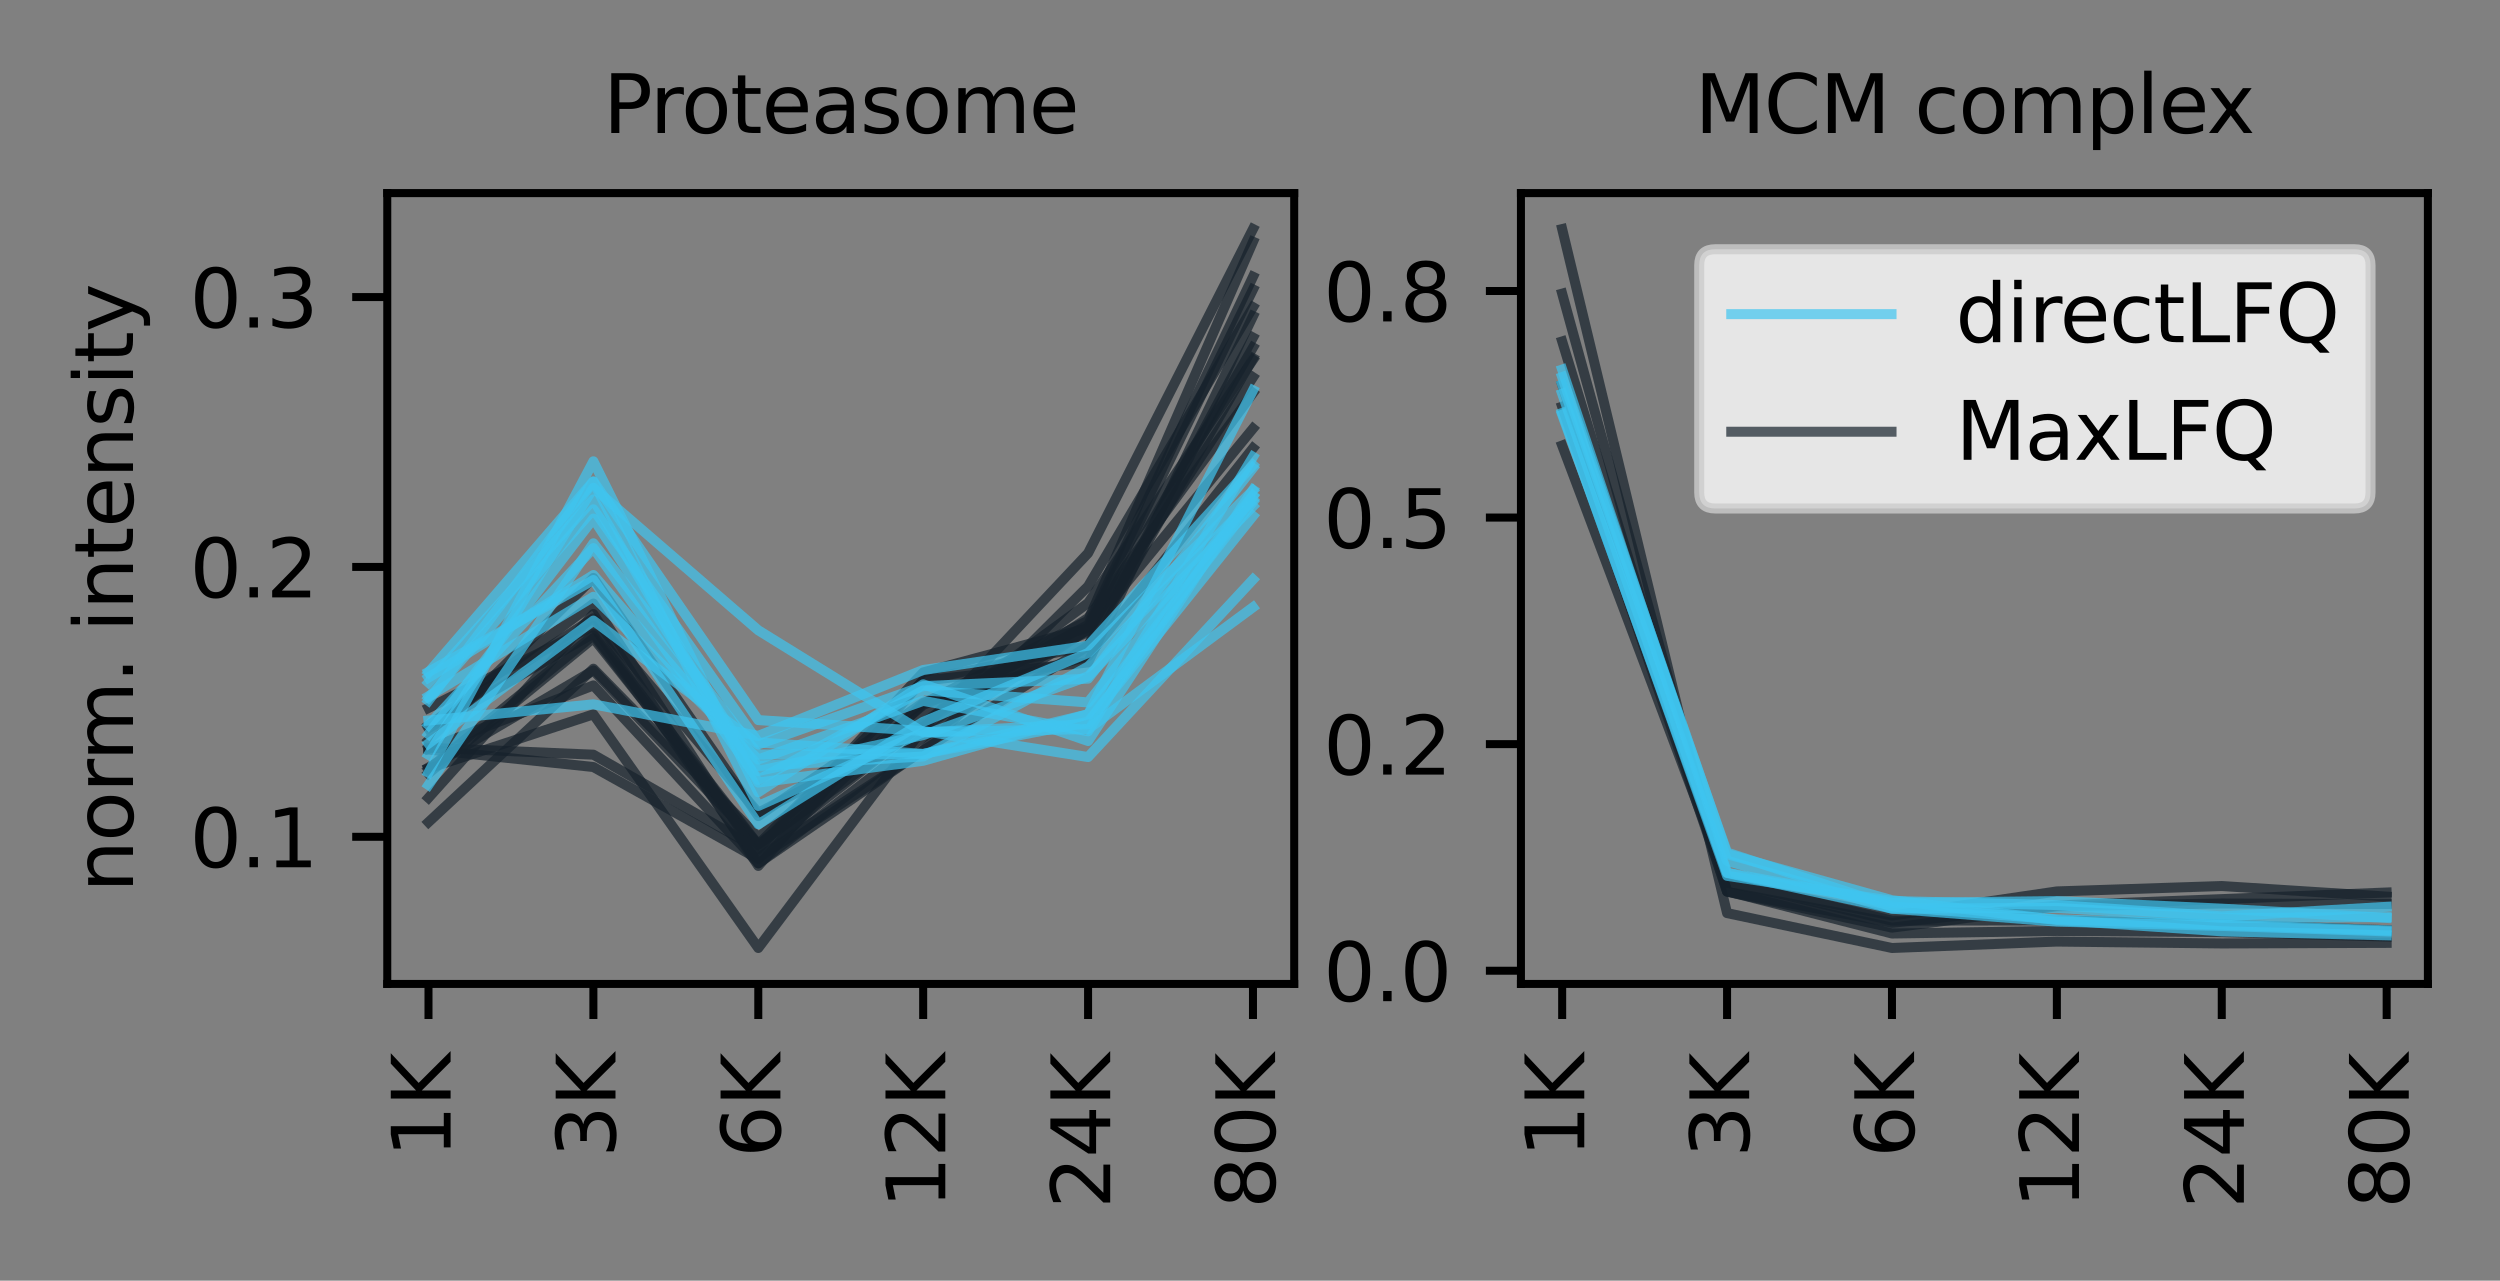 <?xml version="1.0" encoding="utf-8" standalone="no"?>
<!DOCTYPE svg PUBLIC "-//W3C//DTD SVG 1.1//EN"
  "http://www.w3.org/Graphics/SVG/1.1/DTD/svg11.dtd">
<svg xmlns:xlink="http://www.w3.org/1999/xlink" width="249.605pt" height="127.865pt" viewBox="0 0 249.605 127.865" xmlns="http://www.w3.org/2000/svg" version="1.1">
 <rect x="0" y="0" width="249.605" height="127.865" fill="#808080" stroke="none"/>
 <defs>
  <style type="text/css">*{stroke-linejoin: round; stroke-linecap: butt}</style>
 </defs>
 <g id="figure_1">
  <g id="patch_1">
   <path d="M 0 127.865 
L 249.605 127.865 
L 249.605 0 
L 0 0 
L 0 127.865 
z
" style="fill: none"/>
  </g>
  <g id="axes_1">
   <g id="patch_2">
    <path d="M 38.665 98.239 
L 129.216 98.239 
L 129.216 19.279 
L 38.665 19.279 
L 38.665 98.239 
z
" style="fill: none"/>
   </g>
   <g id="matplotlib.axis_1">
    <g id="xtick_1">
     <g id="line2d_1">
      <defs>
       <path id="m62fe91c702" d="M 0 0 
L 0 3.5 
" style="stroke: #000000; stroke-width: 0.8"/>
      </defs>
      <g>
       <use xlink:href="#m62fe91c702" x="42.781" y="98.239" style="stroke: #000000; stroke-width: 0.8"/>
      </g>
     </g>
     <g id="text_1">
      <!-- 1K -->
      <g transform="translate(44.988 115.575)rotate(-90)scale(0.08 -0.08)">
       <defs>
        <path id="DejaVuSans-31" d="M 794 531 
L 1825 531 
L 1825 4091 
L 703 3866 
L 703 4441 
L 1819 4666 
L 2450 4666 
L 2450 531 
L 3481 531 
L 3481 0 
L 794 0 
L 794 531 
z
" transform="scale(0.016)"/>
        <path id="DejaVuSans-4b" d="M 628 4666 
L 1259 4666 
L 1259 2694 
L 3353 4666 
L 4166 4666 
L 1850 2491 
L 4331 0 
L 3500 0 
L 1259 2247 
L 1259 0 
L 628 0 
L 628 4666 
z
" transform="scale(0.016)"/>
       </defs>
       <use xlink:href="#DejaVuSans-31"/>
       <use xlink:href="#DejaVuSans-4b" x="63.623"/>
      </g>
     </g>
    </g>
    <g id="xtick_2">
     <g id="line2d_2">
      <g>
       <use xlink:href="#m62fe91c702" x="59.245" y="98.239" style="stroke: #000000; stroke-width: 0.8"/>
      </g>
     </g>
     <g id="text_2">
      <!-- 3K -->
      <g transform="translate(61.452 115.575)rotate(-90)scale(0.08 -0.08)">
       <defs>
        <path id="DejaVuSans-33" d="M 2597 2516 
Q 3050 2419 3304 2112 
Q 3559 1806 3559 1356 
Q 3559 666 3084 287 
Q 2609 -91 1734 -91 
Q 1441 -91 1130 -33 
Q 819 25 488 141 
L 488 750 
Q 750 597 1062 519 
Q 1375 441 1716 441 
Q 2309 441 2620 675 
Q 2931 909 2931 1356 
Q 2931 1769 2642 2001 
Q 2353 2234 1838 2234 
L 1294 2234 
L 1294 2753 
L 1863 2753 
Q 2328 2753 2575 2939 
Q 2822 3125 2822 3475 
Q 2822 3834 2567 4026 
Q 2313 4219 1838 4219 
Q 1578 4219 1281 4162 
Q 984 4106 628 3988 
L 628 4550 
Q 988 4650 1302 4700 
Q 1616 4750 1894 4750 
Q 2613 4750 3031 4423 
Q 3450 4097 3450 3541 
Q 3450 3153 3228 2886 
Q 3006 2619 2597 2516 
z
" transform="scale(0.016)"/>
       </defs>
       <use xlink:href="#DejaVuSans-33"/>
       <use xlink:href="#DejaVuSans-4b" x="63.623"/>
      </g>
     </g>
    </g>
    <g id="xtick_3">
     <g id="line2d_3">
      <g>
       <use xlink:href="#m62fe91c702" x="75.709" y="98.239" style="stroke: #000000; stroke-width: 0.8"/>
      </g>
     </g>
     <g id="text_3">
      <!-- 6K -->
      <g transform="translate(77.916 115.575)rotate(-90)scale(0.08 -0.08)">
       <defs>
        <path id="DejaVuSans-36" d="M 2113 2584 
Q 1688 2584 1439 2293 
Q 1191 2003 1191 1497 
Q 1191 994 1439 701 
Q 1688 409 2113 409 
Q 2538 409 2786 701 
Q 3034 994 3034 1497 
Q 3034 2003 2786 2293 
Q 2538 2584 2113 2584 
z
M 3366 4563 
L 3366 3988 
Q 3128 4100 2886 4159 
Q 2644 4219 2406 4219 
Q 1781 4219 1451 3797 
Q 1122 3375 1075 2522 
Q 1259 2794 1537 2939 
Q 1816 3084 2150 3084 
Q 2853 3084 3261 2657 
Q 3669 2231 3669 1497 
Q 3669 778 3244 343 
Q 2819 -91 2113 -91 
Q 1303 -91 875 529 
Q 447 1150 447 2328 
Q 447 3434 972 4092 
Q 1497 4750 2381 4750 
Q 2619 4750 2861 4703 
Q 3103 4656 3366 4563 
z
" transform="scale(0.016)"/>
       </defs>
       <use xlink:href="#DejaVuSans-36"/>
       <use xlink:href="#DejaVuSans-4b" x="63.623"/>
      </g>
     </g>
    </g>
    <g id="xtick_4">
     <g id="line2d_4">
      <g>
       <use xlink:href="#m62fe91c702" x="92.172" y="98.239" style="stroke: #000000; stroke-width: 0.8"/>
      </g>
     </g>
     <g id="text_4">
      <!-- 12K -->
      <g transform="translate(94.38 120.665)rotate(-90)scale(0.08 -0.08)">
       <defs>
        <path id="DejaVuSans-32" d="M 1228 531 
L 3431 531 
L 3431 0 
L 469 0 
L 469 531 
Q 828 903 1448 1529 
Q 2069 2156 2228 2338 
Q 2531 2678 2651 2914 
Q 2772 3150 2772 3378 
Q 2772 3750 2511 3984 
Q 2250 4219 1831 4219 
Q 1534 4219 1204 4116 
Q 875 4013 500 3803 
L 500 4441 
Q 881 4594 1212 4672 
Q 1544 4750 1819 4750 
Q 2544 4750 2975 4387 
Q 3406 4025 3406 3419 
Q 3406 3131 3298 2873 
Q 3191 2616 2906 2266 
Q 2828 2175 2409 1742 
Q 1991 1309 1228 531 
z
" transform="scale(0.016)"/>
       </defs>
       <use xlink:href="#DejaVuSans-31"/>
       <use xlink:href="#DejaVuSans-32" x="63.623"/>
       <use xlink:href="#DejaVuSans-4b" x="127.246"/>
      </g>
     </g>
    </g>
    <g id="xtick_5">
     <g id="line2d_5">
      <g>
       <use xlink:href="#m62fe91c702" x="108.636" y="98.239" style="stroke: #000000; stroke-width: 0.8"/>
      </g>
     </g>
     <g id="text_5">
      <!-- 24K -->
      <g transform="translate(110.844 120.665)rotate(-90)scale(0.08 -0.08)">
       <defs>
        <path id="DejaVuSans-34" d="M 2419 4116 
L 825 1625 
L 2419 1625 
L 2419 4116 
z
M 2253 4666 
L 3047 4666 
L 3047 1625 
L 3713 1625 
L 3713 1100 
L 3047 1100 
L 3047 0 
L 2419 0 
L 2419 1100 
L 313 1100 
L 313 1709 
L 2253 4666 
z
" transform="scale(0.016)"/>
       </defs>
       <use xlink:href="#DejaVuSans-32"/>
       <use xlink:href="#DejaVuSans-34" x="63.623"/>
       <use xlink:href="#DejaVuSans-4b" x="127.246"/>
      </g>
     </g>
    </g>
    <g id="xtick_6">
     <g id="line2d_6">
      <g>
       <use xlink:href="#m62fe91c702" x="125.1" y="98.239" style="stroke: #000000; stroke-width: 0.8"/>
      </g>
     </g>
     <g id="text_6">
      <!-- 80K -->
      <g transform="translate(127.308 120.665)rotate(-90)scale(0.08 -0.08)">
       <defs>
        <path id="DejaVuSans-38" d="M 2034 2216 
Q 1584 2216 1326 1975 
Q 1069 1734 1069 1313 
Q 1069 891 1326 650 
Q 1584 409 2034 409 
Q 2484 409 2743 651 
Q 3003 894 3003 1313 
Q 3003 1734 2745 1975 
Q 2488 2216 2034 2216 
z
M 1403 2484 
Q 997 2584 770 2862 
Q 544 3141 544 3541 
Q 544 4100 942 4425 
Q 1341 4750 2034 4750 
Q 2731 4750 3128 4425 
Q 3525 4100 3525 3541 
Q 3525 3141 3298 2862 
Q 3072 2584 2669 2484 
Q 3125 2378 3379 2068 
Q 3634 1759 3634 1313 
Q 3634 634 3220 271 
Q 2806 -91 2034 -91 
Q 1263 -91 848 271 
Q 434 634 434 1313 
Q 434 1759 690 2068 
Q 947 2378 1403 2484 
z
M 1172 3481 
Q 1172 3119 1398 2916 
Q 1625 2713 2034 2713 
Q 2441 2713 2670 2916 
Q 2900 3119 2900 3481 
Q 2900 3844 2670 4047 
Q 2441 4250 2034 4250 
Q 1625 4250 1398 4047 
Q 1172 3844 1172 3481 
z
" transform="scale(0.016)"/>
        <path id="DejaVuSans-30" d="M 2034 4250 
Q 1547 4250 1301 3770 
Q 1056 3291 1056 2328 
Q 1056 1369 1301 889 
Q 1547 409 2034 409 
Q 2525 409 2770 889 
Q 3016 1369 3016 2328 
Q 3016 3291 2770 3770 
Q 2525 4250 2034 4250 
z
M 2034 4750 
Q 2819 4750 3233 4129 
Q 3647 3509 3647 2328 
Q 3647 1150 3233 529 
Q 2819 -91 2034 -91 
Q 1250 -91 836 529 
Q 422 1150 422 2328 
Q 422 3509 836 4129 
Q 1250 4750 2034 4750 
z
" transform="scale(0.016)"/>
       </defs>
       <use xlink:href="#DejaVuSans-38"/>
       <use xlink:href="#DejaVuSans-30" x="63.623"/>
       <use xlink:href="#DejaVuSans-4b" x="127.246"/>
      </g>
     </g>
    </g>
   </g>
   <g id="matplotlib.axis_2">
    <g id="ytick_1">
     <g id="line2d_7">
      <defs>
       <path id="m8eba72734b" d="M 0 0 
L -3.5 0 
" style="stroke: #000000; stroke-width: 0.8"/>
      </defs>
      <g>
       <use xlink:href="#m8eba72734b" x="38.665" y="83.549" style="stroke: #000000; stroke-width: 0.8"/>
      </g>
     </g>
     <g id="text_7">
      <!-- 0.1 -->
      <g transform="translate(18.942 86.588)scale(0.08 -0.08)">
       <defs>
        <path id="DejaVuSans-2e" d="M 684 794 
L 1344 794 
L 1344 0 
L 684 0 
L 684 794 
z
" transform="scale(0.016)"/>
       </defs>
       <use xlink:href="#DejaVuSans-30"/>
       <use xlink:href="#DejaVuSans-2e" x="63.623"/>
       <use xlink:href="#DejaVuSans-31" x="95.41"/>
      </g>
     </g>
    </g>
    <g id="ytick_2">
     <g id="line2d_8">
      <g>
       <use xlink:href="#m8eba72734b" x="38.665" y="56.606" style="stroke: #000000; stroke-width: 0.8"/>
      </g>
     </g>
     <g id="text_8">
      <!-- 0.2 -->
      <g transform="translate(18.942 59.645)scale(0.08 -0.08)">
       <use xlink:href="#DejaVuSans-30"/>
       <use xlink:href="#DejaVuSans-2e" x="63.623"/>
       <use xlink:href="#DejaVuSans-32" x="95.41"/>
      </g>
     </g>
    </g>
    <g id="ytick_3">
     <g id="line2d_9">
      <g>
       <use xlink:href="#m8eba72734b" x="38.665" y="29.662" style="stroke: #000000; stroke-width: 0.8"/>
      </g>
     </g>
     <g id="text_9">
      <!-- 0.3 -->
      <g transform="translate(18.942 32.702)scale(0.08 -0.08)">
       <use xlink:href="#DejaVuSans-30"/>
       <use xlink:href="#DejaVuSans-2e" x="63.623"/>
       <use xlink:href="#DejaVuSans-33" x="95.41"/>
      </g>
     </g>
    </g>
    <g id="text_10">
     <!-- norm. intensity -->
     <g transform="translate(13.279 89.096)rotate(-90)scale(0.08 -0.08)">
      <defs>
       <path id="DejaVuSans-6e" d="M 3513 2113 
L 3513 0 
L 2938 0 
L 2938 2094 
Q 2938 2591 2744 2837 
Q 2550 3084 2163 3084 
Q 1697 3084 1428 2787 
Q 1159 2491 1159 1978 
L 1159 0 
L 581 0 
L 581 3500 
L 1159 3500 
L 1159 2956 
Q 1366 3272 1645 3428 
Q 1925 3584 2291 3584 
Q 2894 3584 3203 3211 
Q 3513 2838 3513 2113 
z
" transform="scale(0.016)"/>
       <path id="DejaVuSans-6f" d="M 1959 3097 
Q 1497 3097 1228 2736 
Q 959 2375 959 1747 
Q 959 1119 1226 758 
Q 1494 397 1959 397 
Q 2419 397 2687 759 
Q 2956 1122 2956 1747 
Q 2956 2369 2687 2733 
Q 2419 3097 1959 3097 
z
M 1959 3584 
Q 2709 3584 3137 3096 
Q 3566 2609 3566 1747 
Q 3566 888 3137 398 
Q 2709 -91 1959 -91 
Q 1206 -91 779 398 
Q 353 888 353 1747 
Q 353 2609 779 3096 
Q 1206 3584 1959 3584 
z
" transform="scale(0.016)"/>
       <path id="DejaVuSans-72" d="M 2631 2963 
Q 2534 3019 2420 3045 
Q 2306 3072 2169 3072 
Q 1681 3072 1420 2755 
Q 1159 2438 1159 1844 
L 1159 0 
L 581 0 
L 581 3500 
L 1159 3500 
L 1159 2956 
Q 1341 3275 1631 3429 
Q 1922 3584 2338 3584 
Q 2397 3584 2469 3576 
Q 2541 3569 2628 3553 
L 2631 2963 
z
" transform="scale(0.016)"/>
       <path id="DejaVuSans-6d" d="M 3328 2828 
Q 3544 3216 3844 3400 
Q 4144 3584 4550 3584 
Q 5097 3584 5394 3201 
Q 5691 2819 5691 2113 
L 5691 0 
L 5113 0 
L 5113 2094 
Q 5113 2597 4934 2840 
Q 4756 3084 4391 3084 
Q 3944 3084 3684 2787 
Q 3425 2491 3425 1978 
L 3425 0 
L 2847 0 
L 2847 2094 
Q 2847 2600 2669 2842 
Q 2491 3084 2119 3084 
Q 1678 3084 1418 2786 
Q 1159 2488 1159 1978 
L 1159 0 
L 581 0 
L 581 3500 
L 1159 3500 
L 1159 2956 
Q 1356 3278 1631 3431 
Q 1906 3584 2284 3584 
Q 2666 3584 2933 3390 
Q 3200 3197 3328 2828 
z
" transform="scale(0.016)"/>
       <path id="DejaVuSans-20" transform="scale(0.016)"/>
       <path id="DejaVuSans-69" d="M 603 3500 
L 1178 3500 
L 1178 0 
L 603 0 
L 603 3500 
z
M 603 4863 
L 1178 4863 
L 1178 4134 
L 603 4134 
L 603 4863 
z
" transform="scale(0.016)"/>
       <path id="DejaVuSans-74" d="M 1172 4494 
L 1172 3500 
L 2356 3500 
L 2356 3053 
L 1172 3053 
L 1172 1153 
Q 1172 725 1289 603 
Q 1406 481 1766 481 
L 2356 481 
L 2356 0 
L 1766 0 
Q 1100 0 847 248 
Q 594 497 594 1153 
L 594 3053 
L 172 3053 
L 172 3500 
L 594 3500 
L 594 4494 
L 1172 4494 
z
" transform="scale(0.016)"/>
       <path id="DejaVuSans-65" d="M 3597 1894 
L 3597 1613 
L 953 1613 
Q 991 1019 1311 708 
Q 1631 397 2203 397 
Q 2534 397 2845 478 
Q 3156 559 3463 722 
L 3463 178 
Q 3153 47 2828 -22 
Q 2503 -91 2169 -91 
Q 1331 -91 842 396 
Q 353 884 353 1716 
Q 353 2575 817 3079 
Q 1281 3584 2069 3584 
Q 2775 3584 3186 3129 
Q 3597 2675 3597 1894 
z
M 3022 2063 
Q 3016 2534 2758 2815 
Q 2500 3097 2075 3097 
Q 1594 3097 1305 2825 
Q 1016 2553 972 2059 
L 3022 2063 
z
" transform="scale(0.016)"/>
       <path id="DejaVuSans-73" d="M 2834 3397 
L 2834 2853 
Q 2591 2978 2328 3040 
Q 2066 3103 1784 3103 
Q 1356 3103 1142 2972 
Q 928 2841 928 2578 
Q 928 2378 1081 2264 
Q 1234 2150 1697 2047 
L 1894 2003 
Q 2506 1872 2764 1633 
Q 3022 1394 3022 966 
Q 3022 478 2636 193 
Q 2250 -91 1575 -91 
Q 1294 -91 989 -36 
Q 684 19 347 128 
L 347 722 
Q 666 556 975 473 
Q 1284 391 1588 391 
Q 1994 391 2212 530 
Q 2431 669 2431 922 
Q 2431 1156 2273 1281 
Q 2116 1406 1581 1522 
L 1381 1569 
Q 847 1681 609 1914 
Q 372 2147 372 2553 
Q 372 3047 722 3315 
Q 1072 3584 1716 3584 
Q 2034 3584 2315 3537 
Q 2597 3491 2834 3397 
z
" transform="scale(0.016)"/>
       <path id="DejaVuSans-79" d="M 2059 -325 
Q 1816 -950 1584 -1140 
Q 1353 -1331 966 -1331 
L 506 -1331 
L 506 -850 
L 844 -850 
Q 1081 -850 1212 -737 
Q 1344 -625 1503 -206 
L 1606 56 
L 191 3500 
L 800 3500 
L 1894 763 
L 2988 3500 
L 3597 3500 
L 2059 -325 
z
" transform="scale(0.016)"/>
      </defs>
      <use xlink:href="#DejaVuSans-6e"/>
      <use xlink:href="#DejaVuSans-6f" x="63.379"/>
      <use xlink:href="#DejaVuSans-72" x="124.561"/>
      <use xlink:href="#DejaVuSans-6d" x="163.924"/>
      <use xlink:href="#DejaVuSans-2e" x="261.336"/>
      <use xlink:href="#DejaVuSans-20" x="293.123"/>
      <use xlink:href="#DejaVuSans-69" x="324.91"/>
      <use xlink:href="#DejaVuSans-6e" x="352.693"/>
      <use xlink:href="#DejaVuSans-74" x="416.072"/>
      <use xlink:href="#DejaVuSans-65" x="455.281"/>
      <use xlink:href="#DejaVuSans-6e" x="516.805"/>
      <use xlink:href="#DejaVuSans-73" x="580.184"/>
      <use xlink:href="#DejaVuSans-69" x="632.283"/>
      <use xlink:href="#DejaVuSans-74" x="660.066"/>
      <use xlink:href="#DejaVuSans-79" x="699.275"/>
     </g>
    </g>
   </g>
   <g id="line2d_10">
    <path d="M 42.781 72.704 
L 59.245 63.25 
L 75.709 84.318 
L 92.172 72.31 
L 108.636 61.703 
L 125.1 39.235 
" clip-path="url(#p8e08645d8e)" style="fill: none; stroke: #16212b; stroke-opacity: 0.7; stroke-linecap: square"/>
   </g>
   <g id="line2d_11">
    <path d="M 42.781 77.217 
L 59.245 63.713 
L 75.709 84.412 
L 92.172 70.388 
L 108.636 63.099 
L 125.1 34.692 
" clip-path="url(#p8e08645d8e)" style="fill: none; stroke: #16212b; stroke-opacity: 0.7; stroke-linecap: square"/>
   </g>
   <g id="line2d_12">
    <path d="M 42.781 70.684 
L 59.245 62.504 
L 75.709 86.196 
L 92.172 73.625 
L 108.636 62.84 
L 125.1 37.67 
" clip-path="url(#p8e08645d8e)" style="fill: none; stroke: #16212b; stroke-opacity: 0.7; stroke-linecap: square"/>
   </g>
   <g id="line2d_13">
    <path d="M 42.781 79.657 
L 59.245 61.31 
L 75.709 86.457 
L 92.172 67.9 
L 108.636 64.49 
L 125.1 33.706 
" clip-path="url(#p8e08645d8e)" style="fill: none; stroke: #16212b; stroke-opacity: 0.7; stroke-linecap: square"/>
   </g>
   <g id="line2d_14">
    <path d="M 42.781 76.631 
L 59.245 66.939 
L 75.709 84.289 
L 92.172 67.958 
L 108.636 66.137 
L 125.1 31.565 
" clip-path="url(#p8e08645d8e)" style="fill: none; stroke: #16212b; stroke-opacity: 0.7; stroke-linecap: square"/>
   </g>
   <g id="line2d_15">
    <path d="M 42.781 76.798 
L 59.245 63.424 
L 75.709 84.961 
L 92.172 72.206 
L 108.636 60.207 
L 125.1 35.924 
" clip-path="url(#p8e08645d8e)" style="fill: none; stroke: #16212b; stroke-opacity: 0.7; stroke-linecap: square"/>
   </g>
   <g id="line2d_16">
    <path d="M 42.781 73.907 
L 59.245 57.701 
L 75.709 81.481 
L 92.172 70.162 
L 108.636 65.519 
L 125.1 44.75 
" clip-path="url(#p8e08645d8e)" style="fill: none; stroke: #16212b; stroke-opacity: 0.7; stroke-linecap: square"/>
   </g>
   <g id="line2d_17">
    <path d="M 42.781 74.763 
L 59.245 68.432 
L 75.709 86.203 
L 92.172 74.913 
L 108.636 58.536 
L 125.1 30.673 
" clip-path="url(#p8e08645d8e)" style="fill: none; stroke: #16212b; stroke-opacity: 0.7; stroke-linecap: square"/>
   </g>
   <g id="line2d_18">
    <path d="M 42.781 74.837 
L 59.245 76.582 
L 75.709 85.765 
L 92.172 70.238 
L 108.636 61.961 
L 125.1 24.137 
" clip-path="url(#p8e08645d8e)" style="fill: none; stroke: #16212b; stroke-opacity: 0.7; stroke-linecap: square"/>
   </g>
   <g id="line2d_19">
    <path d="M 42.781 82.085 
L 59.245 66.766 
L 75.709 83.58 
L 92.172 71.065 
L 108.636 62.39 
L 125.1 27.634 
" clip-path="url(#p8e08645d8e)" style="fill: none; stroke: #16212b; stroke-opacity: 0.7; stroke-linecap: square"/>
   </g>
   <g id="line2d_20">
    <path d="M 42.781 76.721 
L 59.245 71.321 
L 75.709 94.65 
L 92.172 72.733 
L 108.636 55.228 
L 125.1 22.868 
" clip-path="url(#p8e08645d8e)" style="fill: none; stroke: #16212b; stroke-opacity: 0.7; stroke-linecap: square"/>
   </g>
   <g id="line2d_21">
    <path d="M 42.781 72.436 
L 59.245 61.734 
L 75.709 81.145 
L 92.172 72.551 
L 108.636 62.869 
L 125.1 42.784 
" clip-path="url(#p8e08645d8e)" style="fill: none; stroke: #16212b; stroke-opacity: 0.7; stroke-linecap: square"/>
   </g>
   <g id="line2d_22">
    <path d="M 42.781 72.449 
L 59.245 60.262 
L 75.709 85.626 
L 92.172 74.922 
L 108.636 64.493 
L 125.1 35.768 
" clip-path="url(#p8e08645d8e)" style="fill: none; stroke: #16212b; stroke-opacity: 0.7; stroke-linecap: square"/>
   </g>
   <g id="line2d_23">
    <path d="M 42.781 74.658 
L 59.245 75.349 
L 75.709 84.78 
L 92.172 67.134 
L 108.636 62.698 
L 125.1 28.899 
" clip-path="url(#p8e08645d8e)" style="fill: none; stroke: #16212b; stroke-opacity: 0.7; stroke-linecap: square"/>
   </g>
   <g id="line2d_24">
    <path d="M 42.781 69.67 
L 59.245 50.856 
L 75.709 74.132 
L 92.172 75.267 
L 108.636 72.08 
L 125.1 51.516 
" clip-path="url(#p8e08645d8e)" style="fill: none; stroke: #3fc5f0; stroke-opacity: 0.7; stroke-linecap: square"/>
   </g>
   <g id="line2d_25">
    <path d="M 42.781 73.295 
L 59.245 51.782 
L 75.709 76.979 
L 92.172 73.392 
L 108.636 67.529 
L 125.1 50.544 
" clip-path="url(#p8e08645d8e)" style="fill: none; stroke: #3fc5f0; stroke-opacity: 0.7; stroke-linecap: square"/>
   </g>
   <g id="line2d_26">
    <path d="M 42.781 69.961 
L 59.245 48.1 
L 75.709 80.468 
L 92.172 73.118 
L 108.636 72.301 
L 125.1 49.573 
" clip-path="url(#p8e08645d8e)" style="fill: none; stroke: #3fc5f0; stroke-opacity: 0.7; stroke-linecap: square"/>
   </g>
   <g id="line2d_27">
    <path d="M 42.781 77.144 
L 59.245 46.059 
L 75.709 79.098 
L 92.172 68.322 
L 108.636 73.984 
L 125.1 48.913 
" clip-path="url(#p8e08645d8e)" style="fill: none; stroke: #3fc5f0; stroke-opacity: 0.7; stroke-linecap: square"/>
   </g>
   <g id="line2d_28">
    <path d="M 42.781 69.514 
L 59.245 59.58 
L 75.709 75.824 
L 92.172 69.979 
L 108.636 73.011 
L 125.1 45.613 
" clip-path="url(#p8e08645d8e)" style="fill: none; stroke: #3fc5f0; stroke-opacity: 0.7; stroke-linecap: square"/>
   </g>
   <g id="line2d_29">
    <path d="M 42.781 72.393 
L 59.245 54.726 
L 75.709 77.866 
L 92.172 68.929 
L 108.636 70.131 
L 125.1 49.476 
" clip-path="url(#p8e08645d8e)" style="fill: none; stroke: #3fc5f0; stroke-opacity: 0.7; stroke-linecap: square"/>
   </g>
   <g id="line2d_30">
    <path d="M 42.781 67.14 
L 59.245 48.054 
L 75.709 71.895 
L 92.172 72.986 
L 108.636 75.585 
L 125.1 57.861 
" clip-path="url(#p8e08645d8e)" style="fill: none; stroke: #3fc5f0; stroke-opacity: 0.7; stroke-linecap: square"/>
   </g>
   <g id="line2d_31">
    <path d="M 42.781 67.649 
L 59.245 57.412 
L 75.709 76.469 
L 92.172 75.527 
L 108.636 66.557 
L 125.1 49.905 
" clip-path="url(#p8e08645d8e)" style="fill: none; stroke: #3fc5f0; stroke-opacity: 0.7; stroke-linecap: square"/>
   </g>
   <g id="line2d_32">
    <path d="M 42.781 74.239 
L 59.245 61.962 
L 75.709 74.331 
L 92.172 68.505 
L 108.636 67.758 
L 125.1 46.725 
" clip-path="url(#p8e08645d8e)" style="fill: none; stroke: #3fc5f0; stroke-opacity: 0.7; stroke-linecap: square"/>
   </g>
   <g id="line2d_33">
    <path d="M 42.781 78.378 
L 59.245 54.244 
L 75.709 75.332 
L 92.172 75.288 
L 108.636 71.311 
L 125.1 38.967 
" clip-path="url(#p8e08645d8e)" style="fill: none; stroke: #3fc5f0; stroke-opacity: 0.7; stroke-linecap: square"/>
   </g>
   <g id="line2d_34">
    <path d="M 42.781 67.079 
L 59.245 57.911 
L 75.709 82.3 
L 92.172 72.067 
L 108.636 65.194 
L 125.1 48.969 
" clip-path="url(#p8e08645d8e)" style="fill: none; stroke: #3fc5f0; stroke-opacity: 0.7; stroke-linecap: square"/>
   </g>
   <g id="line2d_35">
    <path d="M 42.781 75.35 
L 59.245 48.708 
L 75.709 62.929 
L 92.172 73.111 
L 108.636 72.792 
L 125.1 60.63 
" clip-path="url(#p8e08645d8e)" style="fill: none; stroke: #3fc5f0; stroke-opacity: 0.7; stroke-linecap: square"/>
   </g>
   <g id="line2d_36">
    <path d="M 42.781 68.143 
L 59.245 49.867 
L 75.709 78.133 
L 92.172 75.955 
L 108.636 71.31 
L 125.1 50.112 
" clip-path="url(#p8e08645d8e)" style="fill: none; stroke: #3fc5f0; stroke-opacity: 0.7; stroke-linecap: square"/>
   </g>
   <g id="line2d_37">
    <path d="M 42.781 71.936 
L 59.245 70.321 
L 75.709 73.468 
L 92.172 66.892 
L 108.636 64.465 
L 125.1 46.438 
" clip-path="url(#p8e08645d8e)" style="fill: none; stroke: #3fc5f0; stroke-opacity: 0.7; stroke-linecap: square"/>
   </g>
   <g id="patch_3">
    <path d="M 38.665 98.239 
L 38.665 19.279 
" style="fill: none; stroke: #000000; stroke-width: 0.8; stroke-linejoin: miter; stroke-linecap: square"/>
   </g>
   <g id="patch_4">
    <path d="M 129.216 98.239 
L 129.216 19.279 
" style="fill: none; stroke: #000000; stroke-width: 0.8; stroke-linejoin: miter; stroke-linecap: square"/>
   </g>
   <g id="patch_5">
    <path d="M 38.665 98.239 
L 129.216 98.239 
" style="fill: none; stroke: #000000; stroke-width: 0.8; stroke-linejoin: miter; stroke-linecap: square"/>
   </g>
   <g id="patch_6">
    <path d="M 38.665 19.279 
L 129.216 19.279 
" style="fill: none; stroke: #000000; stroke-width: 0.8; stroke-linejoin: miter; stroke-linecap: square"/>
   </g>
   <g id="text_11">
    <!-- Proteasome -->
    <g transform="translate(60.227 13.279)scale(0.08 -0.08)">
     <defs>
      <path id="DejaVuSans-50" d="M 1259 4147 
L 1259 2394 
L 2053 2394 
Q 2494 2394 2734 2622 
Q 2975 2850 2975 3272 
Q 2975 3691 2734 3919 
Q 2494 4147 2053 4147 
L 1259 4147 
z
M 628 4666 
L 2053 4666 
Q 2838 4666 3239 4311 
Q 3641 3956 3641 3272 
Q 3641 2581 3239 2228 
Q 2838 1875 2053 1875 
L 1259 1875 
L 1259 0 
L 628 0 
L 628 4666 
z
" transform="scale(0.016)"/>
      <path id="DejaVuSans-61" d="M 2194 1759 
Q 1497 1759 1228 1600 
Q 959 1441 959 1056 
Q 959 750 1161 570 
Q 1363 391 1709 391 
Q 2188 391 2477 730 
Q 2766 1069 2766 1631 
L 2766 1759 
L 2194 1759 
z
M 3341 1997 
L 3341 0 
L 2766 0 
L 2766 531 
Q 2569 213 2275 61 
Q 1981 -91 1556 -91 
Q 1019 -91 701 211 
Q 384 513 384 1019 
Q 384 1609 779 1909 
Q 1175 2209 1959 2209 
L 2766 2209 
L 2766 2266 
Q 2766 2663 2505 2880 
Q 2244 3097 1772 3097 
Q 1472 3097 1187 3025 
Q 903 2953 641 2809 
L 641 3341 
Q 956 3463 1253 3523 
Q 1550 3584 1831 3584 
Q 2591 3584 2966 3190 
Q 3341 2797 3341 1997 
z
" transform="scale(0.016)"/>
     </defs>
     <use xlink:href="#DejaVuSans-50"/>
     <use xlink:href="#DejaVuSans-72" x="58.553"/>
     <use xlink:href="#DejaVuSans-6f" x="97.416"/>
     <use xlink:href="#DejaVuSans-74" x="158.598"/>
     <use xlink:href="#DejaVuSans-65" x="197.807"/>
     <use xlink:href="#DejaVuSans-61" x="259.33"/>
     <use xlink:href="#DejaVuSans-73" x="320.609"/>
     <use xlink:href="#DejaVuSans-6f" x="372.709"/>
     <use xlink:href="#DejaVuSans-6d" x="433.891"/>
     <use xlink:href="#DejaVuSans-65" x="531.303"/>
    </g>
   </g>
  </g>
  <g id="axes_2">
   <g id="patch_7">
    <path d="M 151.854 98.239 
L 242.405 98.239 
L 242.405 19.279 
L 151.854 19.279 
L 151.854 98.239 
z
" style="fill: none"/>
   </g>
   <g id="matplotlib.axis_3">
    <g id="xtick_7">
     <g id="line2d_38">
      <g>
       <use xlink:href="#m62fe91c702" x="155.97" y="98.239" style="stroke: #000000; stroke-width: 0.8"/>
      </g>
     </g>
     <g id="text_12">
      <!-- 1K -->
      <g transform="translate(158.177 115.575)rotate(-90)scale(0.08 -0.08)">
       <use xlink:href="#DejaVuSans-31"/>
       <use xlink:href="#DejaVuSans-4b" x="63.623"/>
      </g>
     </g>
    </g>
    <g id="xtick_8">
     <g id="line2d_39">
      <g>
       <use xlink:href="#m62fe91c702" x="172.434" y="98.239" style="stroke: #000000; stroke-width: 0.8"/>
      </g>
     </g>
     <g id="text_13">
      <!-- 3K -->
      <g transform="translate(174.641 115.575)rotate(-90)scale(0.08 -0.08)">
       <use xlink:href="#DejaVuSans-33"/>
       <use xlink:href="#DejaVuSans-4b" x="63.623"/>
      </g>
     </g>
    </g>
    <g id="xtick_9">
     <g id="line2d_40">
      <g>
       <use xlink:href="#m62fe91c702" x="188.898" y="98.239" style="stroke: #000000; stroke-width: 0.8"/>
      </g>
     </g>
     <g id="text_14">
      <!-- 6K -->
      <g transform="translate(191.105 115.575)rotate(-90)scale(0.08 -0.08)">
       <use xlink:href="#DejaVuSans-36"/>
       <use xlink:href="#DejaVuSans-4b" x="63.623"/>
      </g>
     </g>
    </g>
    <g id="xtick_10">
     <g id="line2d_41">
      <g>
       <use xlink:href="#m62fe91c702" x="205.361" y="98.239" style="stroke: #000000; stroke-width: 0.8"/>
      </g>
     </g>
     <g id="text_15">
      <!-- 12K -->
      <g transform="translate(207.569 120.665)rotate(-90)scale(0.08 -0.08)">
       <use xlink:href="#DejaVuSans-31"/>
       <use xlink:href="#DejaVuSans-32" x="63.623"/>
       <use xlink:href="#DejaVuSans-4b" x="127.246"/>
      </g>
     </g>
    </g>
    <g id="xtick_11">
     <g id="line2d_42">
      <g>
       <use xlink:href="#m62fe91c702" x="221.825" y="98.239" style="stroke: #000000; stroke-width: 0.8"/>
      </g>
     </g>
     <g id="text_16">
      <!-- 24K -->
      <g transform="translate(224.033 120.665)rotate(-90)scale(0.08 -0.08)">
       <use xlink:href="#DejaVuSans-32"/>
       <use xlink:href="#DejaVuSans-34" x="63.623"/>
       <use xlink:href="#DejaVuSans-4b" x="127.246"/>
      </g>
     </g>
    </g>
    <g id="xtick_12">
     <g id="line2d_43">
      <g>
       <use xlink:href="#m62fe91c702" x="238.289" y="98.239" style="stroke: #000000; stroke-width: 0.8"/>
      </g>
     </g>
     <g id="text_17">
      <!-- 80K -->
      <g transform="translate(240.497 120.665)rotate(-90)scale(0.08 -0.08)">
       <use xlink:href="#DejaVuSans-38"/>
       <use xlink:href="#DejaVuSans-30" x="63.623"/>
       <use xlink:href="#DejaVuSans-4b" x="127.246"/>
      </g>
     </g>
    </g>
   </g>
   <g id="matplotlib.axis_4">
    <g id="ytick_4">
     <g id="line2d_44">
      <g>
       <use xlink:href="#m8eba72734b" x="151.854" y="96.92" style="stroke: #000000; stroke-width: 0.8"/>
      </g>
     </g>
     <g id="text_18">
      <!-- 0.0 -->
      <g transform="translate(132.131 99.959)scale(0.08 -0.08)">
       <use xlink:href="#DejaVuSans-30"/>
       <use xlink:href="#DejaVuSans-2e" x="63.623"/>
       <use xlink:href="#DejaVuSans-30" x="95.41"/>
      </g>
     </g>
    </g>
    <g id="ytick_5">
     <g id="line2d_45">
      <g>
       <use xlink:href="#m8eba72734b" x="151.854" y="74.297" style="stroke: #000000; stroke-width: 0.8"/>
      </g>
     </g>
     <g id="text_19">
      <!-- 0.2 -->
      <g transform="translate(132.131 77.337)scale(0.08 -0.08)">
       <use xlink:href="#DejaVuSans-30"/>
       <use xlink:href="#DejaVuSans-2e" x="63.623"/>
       <use xlink:href="#DejaVuSans-32" x="95.41"/>
      </g>
     </g>
    </g>
    <g id="ytick_6">
     <g id="line2d_46">
      <g>
       <use xlink:href="#m8eba72734b" x="151.854" y="51.675" style="stroke: #000000; stroke-width: 0.8"/>
      </g>
     </g>
     <g id="text_20">
      <!-- 0.5 -->
      <g transform="translate(132.131 54.714)scale(0.08 -0.08)">
       <defs>
        <path id="DejaVuSans-35" d="M 691 4666 
L 3169 4666 
L 3169 4134 
L 1269 4134 
L 1269 2991 
Q 1406 3038 1543 3061 
Q 1681 3084 1819 3084 
Q 2600 3084 3056 2656 
Q 3513 2228 3513 1497 
Q 3513 744 3044 326 
Q 2575 -91 1722 -91 
Q 1428 -91 1123 -41 
Q 819 9 494 109 
L 494 744 
Q 775 591 1075 516 
Q 1375 441 1709 441 
Q 2250 441 2565 725 
Q 2881 1009 2881 1497 
Q 2881 1984 2565 2268 
Q 2250 2553 1709 2553 
Q 1456 2553 1204 2497 
Q 953 2441 691 2322 
L 691 4666 
z
" transform="scale(0.016)"/>
       </defs>
       <use xlink:href="#DejaVuSans-30"/>
       <use xlink:href="#DejaVuSans-2e" x="63.623"/>
       <use xlink:href="#DejaVuSans-35" x="95.41"/>
      </g>
     </g>
    </g>
    <g id="ytick_7">
     <g id="line2d_47">
      <g>
       <use xlink:href="#m8eba72734b" x="151.854" y="29.052" style="stroke: #000000; stroke-width: 0.8"/>
      </g>
     </g>
     <g id="text_21">
      <!-- 0.8 -->
      <g transform="translate(132.131 32.092)scale(0.08 -0.08)">
       <use xlink:href="#DejaVuSans-30"/>
       <use xlink:href="#DejaVuSans-2e" x="63.623"/>
       <use xlink:href="#DejaVuSans-38" x="95.41"/>
      </g>
     </g>
    </g>
   </g>
   <g id="line2d_48">
    <path d="M 155.97 40.602 
L 172.434 89.017 
L 188.898 92.131 
L 205.361 90.4 
L 221.825 89.771 
L 238.289 89.109 
" clip-path="url(#pfd6edc9319)" style="fill: none; stroke: #16212b; stroke-opacity: 0.7; stroke-linecap: square"/>
   </g>
   <g id="line2d_49">
    <path d="M 155.97 44.481 
L 172.434 88.155 
L 188.898 91.414 
L 205.361 89 
L 221.825 88.462 
L 238.289 89.517 
" clip-path="url(#pfd6edc9319)" style="fill: none; stroke: #16212b; stroke-opacity: 0.7; stroke-linecap: square"/>
   </g>
   <g id="line2d_50">
    <path d="M 155.97 38.425 
L 172.434 89.026 
L 188.898 92.618 
L 205.361 90.489 
L 221.825 90.207 
L 238.289 90.265 
" clip-path="url(#pfd6edc9319)" style="fill: none; stroke: #16212b; stroke-opacity: 0.7; stroke-linecap: square"/>
   </g>
   <g id="line2d_51">
    <path d="M 155.97 22.868 
L 172.434 91.168 
L 188.898 94.65 
L 205.361 94.008 
L 221.825 94.196 
L 238.289 94.14 
" clip-path="url(#pfd6edc9319)" style="fill: none; stroke: #16212b; stroke-opacity: 0.7; stroke-linecap: square"/>
   </g>
   <g id="line2d_52">
    <path d="M 155.97 29.316 
L 172.434 88.987 
L 188.898 93.205 
L 205.361 92.948 
L 221.825 93.064 
L 238.289 93.51 
" clip-path="url(#pfd6edc9319)" style="fill: none; stroke: #16212b; stroke-opacity: 0.7; stroke-linecap: square"/>
   </g>
   <g id="line2d_53">
    <path d="M 155.97 34.088 
L 172.434 87.969 
L 188.898 91.923 
L 205.361 91.89 
L 221.825 92.291 
L 238.289 92.869 
" clip-path="url(#pfd6edc9319)" style="fill: none; stroke: #16212b; stroke-opacity: 0.7; stroke-linecap: square"/>
   </g>
   <g id="line2d_54">
    <path d="M 155.97 41.229 
L 172.434 87.446 
L 188.898 89.956 
L 205.361 90.366 
L 221.825 91.494 
L 238.289 90.538 
" clip-path="url(#pfd6edc9319)" style="fill: none; stroke: #3fc5f0; stroke-opacity: 0.7; stroke-linecap: square"/>
   </g>
   <g id="line2d_55">
    <path d="M 155.97 41.397 
L 172.434 87.137 
L 188.898 90.158 
L 205.361 89.967 
L 221.825 90.721 
L 238.289 91.65 
" clip-path="url(#pfd6edc9319)" style="fill: none; stroke: #3fc5f0; stroke-opacity: 0.7; stroke-linecap: square"/>
   </g>
   <g id="line2d_56">
    <path d="M 155.97 39.307 
L 172.434 87.159 
L 188.898 90.716 
L 205.361 90.646 
L 221.825 91.637 
L 238.289 91.566 
" clip-path="url(#pfd6edc9319)" style="fill: none; stroke: #3fc5f0; stroke-opacity: 0.7; stroke-linecap: square"/>
   </g>
   <g id="line2d_57">
    <path d="M 155.97 36.897 
L 172.434 85.952 
L 188.898 90.724 
L 205.361 92.021 
L 221.825 92.446 
L 238.289 92.99 
" clip-path="url(#pfd6edc9319)" style="fill: none; stroke: #3fc5f0; stroke-opacity: 0.7; stroke-linecap: square"/>
   </g>
   <g id="line2d_58">
    <path d="M 155.97 38.404 
L 172.434 85.119 
L 188.898 90.505 
L 205.361 91.79 
L 221.825 92.33 
L 238.289 92.883 
" clip-path="url(#pfd6edc9319)" style="fill: none; stroke: #3fc5f0; stroke-opacity: 0.7; stroke-linecap: square"/>
   </g>
   <g id="line2d_59">
    <path d="M 155.97 37.648 
L 172.434 85.274 
L 188.898 89.878 
L 205.361 91.858 
L 221.825 92.986 
L 238.289 93.386 
" clip-path="url(#pfd6edc9319)" style="fill: none; stroke: #3fc5f0; stroke-opacity: 0.7; stroke-linecap: square"/>
   </g>
   <g id="patch_8">
    <path d="M 151.854 98.239 
L 151.854 19.279 
" style="fill: none; stroke: #000000; stroke-width: 0.8; stroke-linejoin: miter; stroke-linecap: square"/>
   </g>
   <g id="patch_9">
    <path d="M 242.405 98.239 
L 242.405 19.279 
" style="fill: none; stroke: #000000; stroke-width: 0.8; stroke-linejoin: miter; stroke-linecap: square"/>
   </g>
   <g id="patch_10">
    <path d="M 151.854 98.239 
L 242.405 98.239 
" style="fill: none; stroke: #000000; stroke-width: 0.8; stroke-linejoin: miter; stroke-linecap: square"/>
   </g>
   <g id="patch_11">
    <path d="M 151.854 19.279 
L 242.405 19.279 
" style="fill: none; stroke: #000000; stroke-width: 0.8; stroke-linejoin: miter; stroke-linecap: square"/>
   </g>
   <g id="text_22">
    <!-- MCM complex -->
    <g transform="translate(169.21 13.279)scale(0.08 -0.08)">
     <defs>
      <path id="DejaVuSans-4d" d="M 628 4666 
L 1569 4666 
L 2759 1491 
L 3956 4666 
L 4897 4666 
L 4897 0 
L 4281 0 
L 4281 4097 
L 3078 897 
L 2444 897 
L 1241 4097 
L 1241 0 
L 628 0 
L 628 4666 
z
" transform="scale(0.016)"/>
      <path id="DejaVuSans-43" d="M 4122 4306 
L 4122 3641 
Q 3803 3938 3442 4084 
Q 3081 4231 2675 4231 
Q 1875 4231 1450 3742 
Q 1025 3253 1025 2328 
Q 1025 1406 1450 917 
Q 1875 428 2675 428 
Q 3081 428 3442 575 
Q 3803 722 4122 1019 
L 4122 359 
Q 3791 134 3420 21 
Q 3050 -91 2638 -91 
Q 1578 -91 968 557 
Q 359 1206 359 2328 
Q 359 3453 968 4101 
Q 1578 4750 2638 4750 
Q 3056 4750 3426 4639 
Q 3797 4528 4122 4306 
z
" transform="scale(0.016)"/>
      <path id="DejaVuSans-63" d="M 3122 3366 
L 3122 2828 
Q 2878 2963 2633 3030 
Q 2388 3097 2138 3097 
Q 1578 3097 1268 2742 
Q 959 2388 959 1747 
Q 959 1106 1268 751 
Q 1578 397 2138 397 
Q 2388 397 2633 464 
Q 2878 531 3122 666 
L 3122 134 
Q 2881 22 2623 -34 
Q 2366 -91 2075 -91 
Q 1284 -91 818 406 
Q 353 903 353 1747 
Q 353 2603 823 3093 
Q 1294 3584 2113 3584 
Q 2378 3584 2631 3529 
Q 2884 3475 3122 3366 
z
" transform="scale(0.016)"/>
      <path id="DejaVuSans-70" d="M 1159 525 
L 1159 -1331 
L 581 -1331 
L 581 3500 
L 1159 3500 
L 1159 2969 
Q 1341 3281 1617 3432 
Q 1894 3584 2278 3584 
Q 2916 3584 3314 3078 
Q 3713 2572 3713 1747 
Q 3713 922 3314 415 
Q 2916 -91 2278 -91 
Q 1894 -91 1617 61 
Q 1341 213 1159 525 
z
M 3116 1747 
Q 3116 2381 2855 2742 
Q 2594 3103 2138 3103 
Q 1681 3103 1420 2742 
Q 1159 2381 1159 1747 
Q 1159 1113 1420 752 
Q 1681 391 2138 391 
Q 2594 391 2855 752 
Q 3116 1113 3116 1747 
z
" transform="scale(0.016)"/>
      <path id="DejaVuSans-6c" d="M 603 4863 
L 1178 4863 
L 1178 0 
L 603 0 
L 603 4863 
z
" transform="scale(0.016)"/>
      <path id="DejaVuSans-78" d="M 3513 3500 
L 2247 1797 
L 3578 0 
L 2900 0 
L 1881 1375 
L 863 0 
L 184 0 
L 1544 1831 
L 300 3500 
L 978 3500 
L 1906 2253 
L 2834 3500 
L 3513 3500 
z
" transform="scale(0.016)"/>
     </defs>
     <use xlink:href="#DejaVuSans-4d"/>
     <use xlink:href="#DejaVuSans-43" x="86.279"/>
     <use xlink:href="#DejaVuSans-4d" x="156.104"/>
     <use xlink:href="#DejaVuSans-20" x="242.383"/>
     <use xlink:href="#DejaVuSans-63" x="274.17"/>
     <use xlink:href="#DejaVuSans-6f" x="329.15"/>
     <use xlink:href="#DejaVuSans-6d" x="390.332"/>
     <use xlink:href="#DejaVuSans-70" x="487.744"/>
     <use xlink:href="#DejaVuSans-6c" x="551.221"/>
     <use xlink:href="#DejaVuSans-65" x="579.004"/>
     <use xlink:href="#DejaVuSans-78" x="638.777"/>
    </g>
   </g>
  </g>
  <g id="legend_1">
   <g id="patch_12">
    <path d="M 171.253 50.769 
L 235.077 50.769 
Q 236.677 50.769 236.677 49.169 
L 236.677 26.484 
Q 236.677 24.884 235.077 24.884 
L 171.253 24.884 
Q 169.653 24.884 169.653 26.484 
L 169.653 49.169 
Q 169.653 50.769 171.253 50.769 
z
" style="fill: #ffffff; opacity: 0.8; stroke: #cccccc; stroke-linejoin: miter"/>
   </g>
   <g id="line2d_60">
    <path d="M 172.853 31.363 
L 180.853 31.363 
L 188.853 31.363 
" style="fill: none; stroke: #3fc5f0; stroke-opacity: 0.7; stroke-linecap: square"/>
   </g>
   <g id="text_23">
    <!-- directLFQ -->
    <g transform="translate(195.253 34.163)scale(0.08 -0.08)">
     <defs>
      <path id="DejaVuSans-64" d="M 2906 2969 
L 2906 4863 
L 3481 4863 
L 3481 0 
L 2906 0 
L 2906 525 
Q 2725 213 2448 61 
Q 2172 -91 1784 -91 
Q 1150 -91 751 415 
Q 353 922 353 1747 
Q 353 2572 751 3078 
Q 1150 3584 1784 3584 
Q 2172 3584 2448 3432 
Q 2725 3281 2906 2969 
z
M 947 1747 
Q 947 1113 1208 752 
Q 1469 391 1925 391 
Q 2381 391 2643 752 
Q 2906 1113 2906 1747 
Q 2906 2381 2643 2742 
Q 2381 3103 1925 3103 
Q 1469 3103 1208 2742 
Q 947 2381 947 1747 
z
" transform="scale(0.016)"/>
      <path id="DejaVuSans-4c" d="M 628 4666 
L 1259 4666 
L 1259 531 
L 3531 531 
L 3531 0 
L 628 0 
L 628 4666 
z
" transform="scale(0.016)"/>
      <path id="DejaVuSans-46" d="M 628 4666 
L 3309 4666 
L 3309 4134 
L 1259 4134 
L 1259 2759 
L 3109 2759 
L 3109 2228 
L 1259 2228 
L 1259 0 
L 628 0 
L 628 4666 
z
" transform="scale(0.016)"/>
      <path id="DejaVuSans-51" d="M 2522 4238 
Q 1834 4238 1429 3725 
Q 1025 3213 1025 2328 
Q 1025 1447 1429 934 
Q 1834 422 2522 422 
Q 3209 422 3611 934 
Q 4013 1447 4013 2328 
Q 4013 3213 3611 3725 
Q 3209 4238 2522 4238 
z
M 3406 84 
L 4238 -825 
L 3475 -825 
L 2784 -78 
Q 2681 -84 2626 -87 
Q 2572 -91 2522 -91 
Q 1538 -91 948 567 
Q 359 1225 359 2328 
Q 359 3434 948 4092 
Q 1538 4750 2522 4750 
Q 3503 4750 4090 4092 
Q 4678 3434 4678 2328 
Q 4678 1516 4351 937 
Q 4025 359 3406 84 
z
" transform="scale(0.016)"/>
     </defs>
     <use xlink:href="#DejaVuSans-64"/>
     <use xlink:href="#DejaVuSans-69" x="63.477"/>
     <use xlink:href="#DejaVuSans-72" x="91.26"/>
     <use xlink:href="#DejaVuSans-65" x="130.123"/>
     <use xlink:href="#DejaVuSans-63" x="191.646"/>
     <use xlink:href="#DejaVuSans-74" x="246.627"/>
     <use xlink:href="#DejaVuSans-4c" x="285.836"/>
     <use xlink:href="#DejaVuSans-46" x="341.549"/>
     <use xlink:href="#DejaVuSans-51" x="399.068"/>
    </g>
   </g>
   <g id="line2d_61">
    <path d="M 172.853 43.105 
L 180.853 43.105 
L 188.853 43.105 
" style="fill: none; stroke: #16212b; stroke-opacity: 0.7; stroke-linecap: square"/>
   </g>
   <g id="text_24">
    <!-- MaxLFQ -->
    <g transform="translate(195.253 45.905)scale(0.08 -0.08)">
     <use xlink:href="#DejaVuSans-4d"/>
     <use xlink:href="#DejaVuSans-61" x="86.279"/>
     <use xlink:href="#DejaVuSans-78" x="147.559"/>
     <use xlink:href="#DejaVuSans-4c" x="206.738"/>
     <use xlink:href="#DejaVuSans-46" x="262.451"/>
     <use xlink:href="#DejaVuSans-51" x="319.971"/>
    </g>
   </g>
  </g>
 </g>
 <defs>
  <clipPath id="p8e08645d8e">
   <rect x="38.665" y="19.279" width="90.551" height="78.96"/>
  </clipPath>
  <clipPath id="pfd6edc9319">
   <rect x="151.854" y="19.279" width="90.551" height="78.96"/>
  </clipPath>
 </defs>
</svg>
